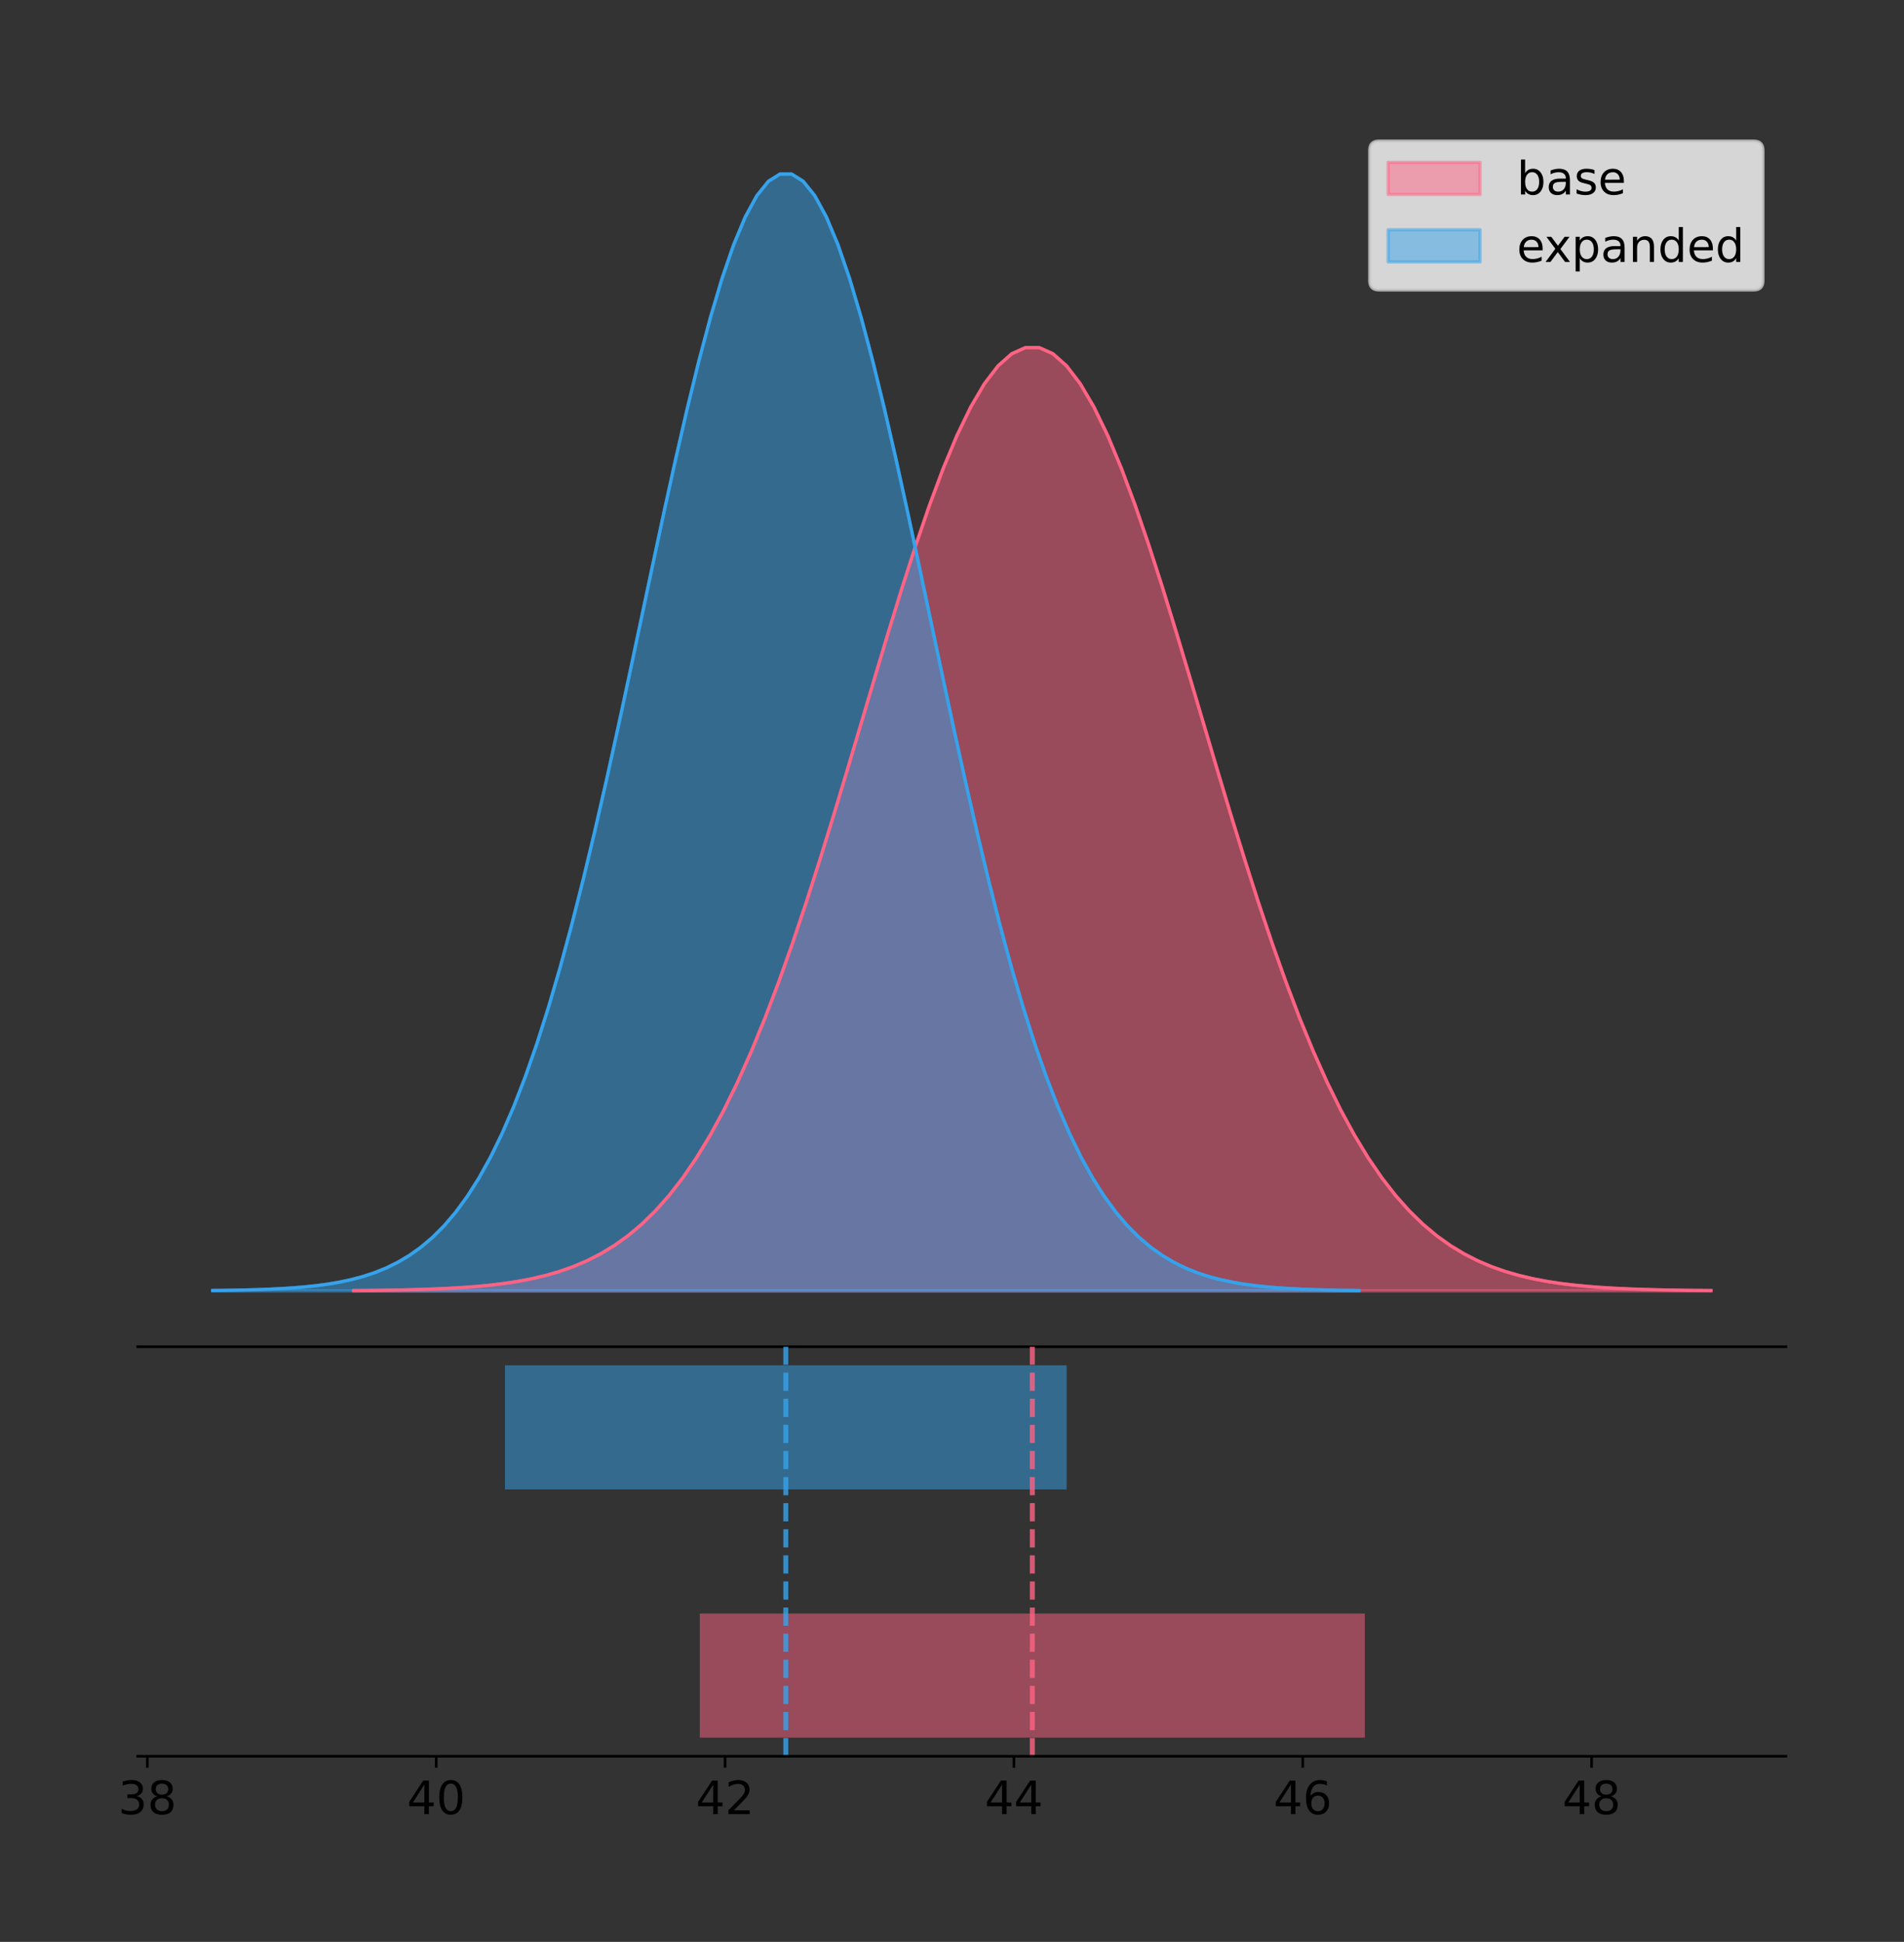 <?xml version="1.0" encoding="utf-8" standalone="no"?>
<!DOCTYPE svg PUBLIC "-//W3C//DTD SVG 1.1//EN"
  "http://www.w3.org/Graphics/SVG/1.1/DTD/svg11.dtd">
<!-- Created with matplotlib (https://matplotlib.org/) -->
<svg height="591.509pt" version="1.1" viewBox="0 0 580.173 591.509" width="580.173pt" xmlns="http://www.w3.org/2000/svg" xmlns:xlink="http://www.w3.org/1999/xlink">
 <rect x="0" y="0" width="580.173" height="591.509" fill="#333333" stroke="none"/>
 <defs>
  <style type="text/css">
*{stroke-linecap:butt;stroke-linejoin:round;}
  </style>
 </defs>
 <g id="figure_1">
  <g id="patch_1">
   <path d="M 0 591.509 
L 580.173 591.509 
L 580.173 0 
L 0 0 
z
" style="fill:none;"/>
  </g>
  <g id="axes_1">
   <g id="patch_2">
    <path d="M 41.973 410.22 
L 544.173 410.22 
L 544.173 36 
L 41.973 36 
z
" style="fill:none;"/>
   </g>
   <g id="PolyCollection_1">
    <defs>
     <path d="M 107.779 -198.299 
L 107.779 -198.396 
L 111.956 -198.432 
L 116.134 -198.481 
L 120.311 -198.546 
L 124.489 -198.633 
L 128.666 -198.747 
L 132.844 -198.896 
L 137.021 -199.089 
L 141.198 -199.338 
L 145.376 -199.657 
L 149.553 -200.063 
L 153.731 -200.574 
L 157.908 -201.215 
L 162.086 -202.012 
L 166.263 -202.996 
L 170.44 -204.201 
L 174.618 -205.669 
L 178.795 -207.441 
L 182.973 -209.565 
L 187.15 -212.093 
L 191.328 -215.078 
L 195.505 -218.576 
L 199.683 -222.644 
L 203.86 -227.337 
L 208.037 -232.711 
L 212.215 -238.813 
L 216.392 -245.687 
L 220.57 -253.366 
L 224.747 -261.873 
L 228.925 -271.217 
L 233.102 -281.39 
L 237.28 -292.365 
L 241.457 -304.098 
L 245.634 -316.519 
L 249.812 -329.539 
L 253.989 -343.044 
L 258.167 -356.9 
L 262.344 -370.952 
L 266.522 -385.025 
L 270.699 -398.931 
L 274.877 -412.469 
L 279.054 -425.433 
L 283.231 -437.614 
L 287.409 -448.806 
L 291.586 -458.816 
L 295.764 -467.462 
L 299.941 -474.585 
L 304.119 -480.051 
L 308.296 -483.755 
L 312.474 -485.625 
L 316.651 -485.625 
L 320.828 -483.755 
L 325.006 -480.051 
L 329.183 -474.585 
L 333.361 -467.462 
L 337.538 -458.816 
L 341.716 -448.806 
L 345.893 -437.614 
L 350.071 -425.433 
L 354.248 -412.469 
L 358.425 -398.931 
L 362.603 -385.025 
L 366.78 -370.952 
L 370.958 -356.9 
L 375.135 -343.044 
L 379.313 -329.539 
L 383.49 -316.519 
L 387.667 -304.098 
L 391.845 -292.365 
L 396.022 -281.39 
L 400.2 -271.217 
L 404.377 -261.873 
L 408.555 -253.366 
L 412.732 -245.687 
L 416.91 -238.813 
L 421.087 -232.711 
L 425.264 -227.337 
L 429.442 -222.644 
L 433.619 -218.576 
L 437.797 -215.078 
L 441.974 -212.093 
L 446.152 -209.565 
L 450.329 -207.441 
L 454.507 -205.669 
L 458.684 -204.201 
L 462.861 -202.996 
L 467.039 -202.012 
L 471.216 -201.215 
L 475.394 -200.574 
L 479.571 -200.063 
L 483.749 -199.657 
L 487.926 -199.338 
L 492.104 -199.089 
L 496.281 -198.896 
L 500.458 -198.747 
L 504.636 -198.633 
L 508.813 -198.546 
L 512.991 -198.481 
L 517.168 -198.432 
L 521.346 -198.396 
L 521.346 -198.299 
L 521.346 -198.299 
L 517.168 -198.299 
L 512.991 -198.299 
L 508.813 -198.299 
L 504.636 -198.299 
L 500.458 -198.299 
L 496.281 -198.299 
L 492.104 -198.299 
L 487.926 -198.299 
L 483.749 -198.299 
L 479.571 -198.299 
L 475.394 -198.299 
L 471.216 -198.299 
L 467.039 -198.299 
L 462.861 -198.299 
L 458.684 -198.299 
L 454.507 -198.299 
L 450.329 -198.299 
L 446.152 -198.299 
L 441.974 -198.299 
L 437.797 -198.299 
L 433.619 -198.299 
L 429.442 -198.299 
L 425.264 -198.299 
L 421.087 -198.299 
L 416.91 -198.299 
L 412.732 -198.299 
L 408.555 -198.299 
L 404.377 -198.299 
L 400.2 -198.299 
L 396.022 -198.299 
L 391.845 -198.299 
L 387.667 -198.299 
L 383.49 -198.299 
L 379.313 -198.299 
L 375.135 -198.299 
L 370.958 -198.299 
L 366.78 -198.299 
L 362.603 -198.299 
L 358.425 -198.299 
L 354.248 -198.299 
L 350.071 -198.299 
L 345.893 -198.299 
L 341.716 -198.299 
L 337.538 -198.299 
L 333.361 -198.299 
L 329.183 -198.299 
L 325.006 -198.299 
L 320.828 -198.299 
L 316.651 -198.299 
L 312.474 -198.299 
L 308.296 -198.299 
L 304.119 -198.299 
L 299.941 -198.299 
L 295.764 -198.299 
L 291.586 -198.299 
L 287.409 -198.299 
L 283.231 -198.299 
L 279.054 -198.299 
L 274.877 -198.299 
L 270.699 -198.299 
L 266.522 -198.299 
L 262.344 -198.299 
L 258.167 -198.299 
L 253.989 -198.299 
L 249.812 -198.299 
L 245.634 -198.299 
L 241.457 -198.299 
L 237.28 -198.299 
L 233.102 -198.299 
L 228.925 -198.299 
L 224.747 -198.299 
L 220.57 -198.299 
L 216.392 -198.299 
L 212.215 -198.299 
L 208.037 -198.299 
L 203.86 -198.299 
L 199.683 -198.299 
L 195.505 -198.299 
L 191.328 -198.299 
L 187.15 -198.299 
L 182.973 -198.299 
L 178.795 -198.299 
L 174.618 -198.299 
L 170.44 -198.299 
L 166.263 -198.299 
L 162.086 -198.299 
L 157.908 -198.299 
L 153.731 -198.299 
L 149.553 -198.299 
L 145.376 -198.299 
L 141.198 -198.299 
L 137.021 -198.299 
L 132.844 -198.299 
L 128.666 -198.299 
L 124.489 -198.299 
L 120.311 -198.299 
L 116.134 -198.299 
L 111.956 -198.299 
L 107.779 -198.299 
z
" id="m70ea518205" style="stroke:#ff6384;stroke-opacity:0.5;"/>
    </defs>
    <g clip-path="url(#p9c0647af56)">
     <use style="fill:#ff6384;fill-opacity:0.5;stroke:#ff6384;stroke-opacity:0.5;" x="0" xlink:href="#m70ea518205" y="591.509"/>
    </g>
   </g>
   <g id="PolyCollection_2">
    <defs>
     <path d="M 64.8 -198.299 
L 64.8 -198.414 
L 68.328 -198.457 
L 71.857 -198.515 
L 75.385 -198.592 
L 78.913 -198.694 
L 82.441 -198.829 
L 85.969 -199.006 
L 89.497 -199.235 
L 93.026 -199.53 
L 96.554 -199.907 
L 100.082 -200.387 
L 103.61 -200.993 
L 107.138 -201.751 
L 110.666 -202.695 
L 114.195 -203.86 
L 117.723 -205.288 
L 121.251 -207.025 
L 124.779 -209.123 
L 128.307 -211.638 
L 131.836 -214.631 
L 135.364 -218.165 
L 138.892 -222.307 
L 142.42 -227.124 
L 145.948 -232.681 
L 149.476 -239.043 
L 153.005 -246.268 
L 156.533 -254.407 
L 160.061 -263.499 
L 163.589 -273.572 
L 167.117 -284.635 
L 170.646 -296.68 
L 174.174 -309.675 
L 177.702 -323.567 
L 181.23 -338.274 
L 184.758 -353.69 
L 188.286 -369.68 
L 191.815 -386.086 
L 195.343 -402.724 
L 198.871 -419.387 
L 202.399 -435.851 
L 205.927 -451.881 
L 209.455 -467.231 
L 212.984 -481.653 
L 216.512 -494.905 
L 220.04 -506.757 
L 223.568 -516.994 
L 227.096 -525.428 
L 230.625 -531.9 
L 234.153 -536.285 
L 237.681 -538.499 
L 241.209 -538.499 
L 244.737 -536.285 
L 248.265 -531.9 
L 251.794 -525.428 
L 255.322 -516.994 
L 258.85 -506.757 
L 262.378 -494.905 
L 265.906 -481.653 
L 269.434 -467.231 
L 272.963 -451.881 
L 276.491 -435.851 
L 280.019 -419.387 
L 283.547 -402.724 
L 287.075 -386.086 
L 290.604 -369.68 
L 294.132 -353.69 
L 297.66 -338.274 
L 301.188 -323.567 
L 304.716 -309.675 
L 308.244 -296.68 
L 311.773 -284.635 
L 315.301 -273.572 
L 318.829 -263.499 
L 322.357 -254.407 
L 325.885 -246.268 
L 329.413 -239.043 
L 332.942 -232.681 
L 336.47 -227.124 
L 339.998 -222.307 
L 343.526 -218.165 
L 347.054 -214.631 
L 350.583 -211.638 
L 354.111 -209.123 
L 357.639 -207.025 
L 361.167 -205.288 
L 364.695 -203.86 
L 368.223 -202.695 
L 371.752 -201.751 
L 375.28 -200.993 
L 378.808 -200.387 
L 382.336 -199.907 
L 385.864 -199.53 
L 389.392 -199.235 
L 392.921 -199.006 
L 396.449 -198.829 
L 399.977 -198.694 
L 403.505 -198.592 
L 407.033 -198.515 
L 410.562 -198.457 
L 414.09 -198.414 
L 414.09 -198.299 
L 414.09 -198.299 
L 410.562 -198.299 
L 407.033 -198.299 
L 403.505 -198.299 
L 399.977 -198.299 
L 396.449 -198.299 
L 392.921 -198.299 
L 389.392 -198.299 
L 385.864 -198.299 
L 382.336 -198.299 
L 378.808 -198.299 
L 375.28 -198.299 
L 371.752 -198.299 
L 368.223 -198.299 
L 364.695 -198.299 
L 361.167 -198.299 
L 357.639 -198.299 
L 354.111 -198.299 
L 350.583 -198.299 
L 347.054 -198.299 
L 343.526 -198.299 
L 339.998 -198.299 
L 336.47 -198.299 
L 332.942 -198.299 
L 329.413 -198.299 
L 325.885 -198.299 
L 322.357 -198.299 
L 318.829 -198.299 
L 315.301 -198.299 
L 311.773 -198.299 
L 308.244 -198.299 
L 304.716 -198.299 
L 301.188 -198.299 
L 297.66 -198.299 
L 294.132 -198.299 
L 290.604 -198.299 
L 287.075 -198.299 
L 283.547 -198.299 
L 280.019 -198.299 
L 276.491 -198.299 
L 272.963 -198.299 
L 269.434 -198.299 
L 265.906 -198.299 
L 262.378 -198.299 
L 258.85 -198.299 
L 255.322 -198.299 
L 251.794 -198.299 
L 248.265 -198.299 
L 244.737 -198.299 
L 241.209 -198.299 
L 237.681 -198.299 
L 234.153 -198.299 
L 230.625 -198.299 
L 227.096 -198.299 
L 223.568 -198.299 
L 220.04 -198.299 
L 216.512 -198.299 
L 212.984 -198.299 
L 209.455 -198.299 
L 205.927 -198.299 
L 202.399 -198.299 
L 198.871 -198.299 
L 195.343 -198.299 
L 191.815 -198.299 
L 188.286 -198.299 
L 184.758 -198.299 
L 181.23 -198.299 
L 177.702 -198.299 
L 174.174 -198.299 
L 170.646 -198.299 
L 167.117 -198.299 
L 163.589 -198.299 
L 160.061 -198.299 
L 156.533 -198.299 
L 153.005 -198.299 
L 149.476 -198.299 
L 145.948 -198.299 
L 142.42 -198.299 
L 138.892 -198.299 
L 135.364 -198.299 
L 131.836 -198.299 
L 128.307 -198.299 
L 124.779 -198.299 
L 121.251 -198.299 
L 117.723 -198.299 
L 114.195 -198.299 
L 110.666 -198.299 
L 107.138 -198.299 
L 103.61 -198.299 
L 100.082 -198.299 
L 96.554 -198.299 
L 93.026 -198.299 
L 89.497 -198.299 
L 85.969 -198.299 
L 82.441 -198.299 
L 78.913 -198.299 
L 75.385 -198.299 
L 71.857 -198.299 
L 68.328 -198.299 
L 64.8 -198.299 
z
" id="m947b53eb2e" style="stroke:#36a2eb;stroke-opacity:0.5;"/>
    </defs>
    <g clip-path="url(#p9c0647af56)">
     <use style="fill:#36a2eb;fill-opacity:0.5;stroke:#36a2eb;stroke-opacity:0.5;" x="0" xlink:href="#m947b53eb2e" y="591.509"/>
    </g>
   </g>
   <g id="line2d_1">
    <path clip-path="url(#p9c0647af56)" d="M 107.779 393.114 
L 111.956 393.077 
L 116.134 393.028 
L 120.311 392.963 
L 124.489 392.876 
L 128.666 392.762 
L 132.844 392.614 
L 137.021 392.42 
L 141.198 392.171 
L 145.376 391.852 
L 149.553 391.447 
L 153.731 390.935 
L 157.908 390.294 
L 162.086 389.498 
L 166.263 388.514 
L 170.44 387.308 
L 174.618 385.841 
L 178.795 384.069 
L 182.973 381.944 
L 187.15 379.417 
L 191.328 376.432 
L 195.505 372.934 
L 199.683 368.866 
L 203.86 364.172 
L 208.037 358.799 
L 212.215 352.697 
L 216.392 345.823 
L 220.57 338.144 
L 224.747 329.636 
L 228.925 320.293 
L 233.102 310.12 
L 237.28 299.144 
L 241.457 287.412 
L 245.634 274.99 
L 249.812 261.971 
L 253.989 248.465 
L 258.167 234.609 
L 262.344 220.558 
L 266.522 206.485 
L 270.699 192.579 
L 274.877 179.04 
L 279.054 166.077 
L 283.231 153.896 
L 287.409 142.703 
L 291.586 132.693 
L 295.764 124.047 
L 299.941 116.924 
L 304.119 111.458 
L 308.296 107.755 
L 312.474 105.884 
L 316.651 105.884 
L 320.828 107.755 
L 325.006 111.458 
L 329.183 116.924 
L 333.361 124.047 
L 337.538 132.693 
L 341.716 142.703 
L 345.893 153.896 
L 350.071 166.077 
L 354.248 179.04 
L 358.425 192.579 
L 362.603 206.485 
L 366.78 220.558 
L 370.958 234.609 
L 375.135 248.465 
L 379.313 261.971 
L 383.49 274.99 
L 387.667 287.412 
L 391.845 299.144 
L 396.022 310.12 
L 400.2 320.293 
L 404.377 329.636 
L 408.555 338.144 
L 412.732 345.823 
L 416.91 352.697 
L 421.087 358.799 
L 425.264 364.172 
L 429.442 368.866 
L 433.619 372.934 
L 437.797 376.432 
L 441.974 379.417 
L 446.152 381.944 
L 450.329 384.069 
L 454.507 385.841 
L 458.684 387.308 
L 462.861 388.514 
L 467.039 389.498 
L 471.216 390.294 
L 475.394 390.935 
L 479.571 391.447 
L 483.749 391.852 
L 487.926 392.171 
L 492.104 392.42 
L 496.281 392.614 
L 500.458 392.762 
L 504.636 392.876 
L 508.813 392.963 
L 512.991 393.028 
L 517.168 393.077 
L 521.346 393.114 
" style="fill:none;stroke:#ff6384;stroke-linecap:square;"/>
   </g>
   <g id="line2d_2">
    <path clip-path="url(#p9c0647af56)" d="M 64.8 393.096 
L 68.328 393.053 
L 71.857 392.995 
L 75.385 392.918 
L 78.913 392.815 
L 82.441 392.68 
L 85.969 392.504 
L 89.497 392.275 
L 93.026 391.98 
L 96.554 391.602 
L 100.082 391.122 
L 103.61 390.516 
L 107.138 389.758 
L 110.666 388.814 
L 114.195 387.65 
L 117.723 386.222 
L 121.251 384.485 
L 124.779 382.386 
L 128.307 379.871 
L 131.836 376.878 
L 135.364 373.344 
L 138.892 369.202 
L 142.42 364.386 
L 145.948 358.828 
L 149.476 352.466 
L 153.005 345.241 
L 156.533 337.103 
L 160.061 328.01 
L 163.589 317.937 
L 167.117 306.874 
L 170.646 294.829 
L 174.174 281.834 
L 177.702 267.942 
L 181.23 253.235 
L 184.758 237.82 
L 188.286 221.829 
L 191.815 205.423 
L 195.343 188.786 
L 198.871 172.123 
L 202.399 155.658 
L 205.927 139.628 
L 209.455 124.279 
L 212.984 109.857 
L 216.512 96.604 
L 220.04 84.752 
L 223.568 74.515 
L 227.096 66.081 
L 230.625 59.61 
L 234.153 55.224 
L 237.681 53.01 
L 241.209 53.01 
L 244.737 55.224 
L 248.265 59.61 
L 251.794 66.081 
L 255.322 74.515 
L 258.85 84.752 
L 262.378 96.604 
L 265.906 109.857 
L 269.434 124.279 
L 272.963 139.628 
L 276.491 155.658 
L 280.019 172.123 
L 283.547 188.786 
L 287.075 205.423 
L 290.604 221.829 
L 294.132 237.82 
L 297.66 253.235 
L 301.188 267.942 
L 304.716 281.834 
L 308.244 294.829 
L 311.773 306.874 
L 315.301 317.937 
L 318.829 328.01 
L 322.357 337.103 
L 325.885 345.241 
L 329.413 352.466 
L 332.942 358.828 
L 336.47 364.386 
L 339.998 369.202 
L 343.526 373.344 
L 347.054 376.878 
L 350.583 379.871 
L 354.111 382.386 
L 357.639 384.485 
L 361.167 386.222 
L 364.695 387.65 
L 368.223 388.814 
L 371.752 389.758 
L 375.28 390.516 
L 378.808 391.122 
L 382.336 391.602 
L 385.864 391.98 
L 389.392 392.275 
L 392.921 392.504 
L 396.449 392.68 
L 399.977 392.815 
L 403.505 392.918 
L 407.033 392.995 
L 410.562 393.053 
L 414.09 393.096 
" style="fill:none;stroke:#36a2eb;stroke-linecap:square;"/>
   </g>
   <g id="patch_3">
    <path d="M 41.973 410.22 
L 544.173 410.22 
" style="fill:none;stroke:#000000;stroke-linecap:square;stroke-linejoin:miter;stroke-width:0.8;"/>
   </g>
   <g id="legend_1">
    <g id="patch_4">
     <path d="M 420.188 88.299 
L 534.373 88.299 
Q 537.173 88.299 537.173 85.499 
L 537.173 45.8 
Q 537.173 43 534.373 43 
L 420.188 43 
Q 417.388 43 417.388 45.8 
L 417.388 85.499 
Q 417.388 88.299 420.188 88.299 
z
" style="fill:#ffffff;opacity:0.8;stroke:#cccccc;stroke-linejoin:miter;"/>
    </g>
    <g id="patch_5">
     <path d="M 422.988 59.238 
L 450.988 59.238 
L 450.988 49.438 
L 422.988 49.438 
z
" style="fill:#ff6384;opacity:0.5;stroke:#ff6384;stroke-linejoin:miter;"/>
    </g>
    <g id="text_1">
     <!-- base -->
     <defs>
      <path d="M 48.688 27.297 
Q 48.688 37.203 44.609 42.844 
Q 40.531 48.484 33.406 48.484 
Q 26.266 48.484 22.188 42.844 
Q 18.109 37.203 18.109 27.297 
Q 18.109 17.391 22.188 11.75 
Q 26.266 6.109 33.406 6.109 
Q 40.531 6.109 44.609 11.75 
Q 48.688 17.391 48.688 27.297 
z
M 18.109 46.391 
Q 20.953 51.266 25.266 53.625 
Q 29.594 56 35.594 56 
Q 45.562 56 51.781 48.094 
Q 58.016 40.188 58.016 27.297 
Q 58.016 14.406 51.781 6.484 
Q 45.562 -1.422 35.594 -1.422 
Q 29.594 -1.422 25.266 0.953 
Q 20.953 3.328 18.109 8.203 
L 18.109 0 
L 9.078 0 
L 9.078 75.984 
L 18.109 75.984 
z
" id="DejaVuSans-98"/>
      <path d="M 34.281 27.484 
Q 23.391 27.484 19.188 25 
Q 14.984 22.516 14.984 16.5 
Q 14.984 11.719 18.141 8.906 
Q 21.297 6.109 26.703 6.109 
Q 34.188 6.109 38.703 11.406 
Q 43.219 16.703 43.219 25.484 
L 43.219 27.484 
z
M 52.203 31.203 
L 52.203 0 
L 43.219 0 
L 43.219 8.297 
Q 40.141 3.328 35.547 0.953 
Q 30.953 -1.422 24.312 -1.422 
Q 15.922 -1.422 10.953 3.297 
Q 6 8.016 6 15.922 
Q 6 25.141 12.172 29.828 
Q 18.359 34.516 30.609 34.516 
L 43.219 34.516 
L 43.219 35.406 
Q 43.219 41.609 39.141 45 
Q 35.062 48.391 27.688 48.391 
Q 23 48.391 18.547 47.266 
Q 14.109 46.141 10.016 43.891 
L 10.016 52.203 
Q 14.938 54.109 19.578 55.047 
Q 24.219 56 28.609 56 
Q 40.484 56 46.344 49.844 
Q 52.203 43.703 52.203 31.203 
z
" id="DejaVuSans-97"/>
      <path d="M 44.281 53.078 
L 44.281 44.578 
Q 40.484 46.531 36.375 47.5 
Q 32.281 48.484 27.875 48.484 
Q 21.188 48.484 17.844 46.438 
Q 14.5 44.391 14.5 40.281 
Q 14.5 37.156 16.891 35.375 
Q 19.281 33.594 26.516 31.984 
L 29.594 31.297 
Q 39.156 29.25 43.188 25.516 
Q 47.219 21.781 47.219 15.094 
Q 47.219 7.469 41.188 3.016 
Q 35.156 -1.422 24.609 -1.422 
Q 20.219 -1.422 15.453 -0.562 
Q 10.688 0.297 5.422 2 
L 5.422 11.281 
Q 10.406 8.688 15.234 7.391 
Q 20.062 6.109 24.812 6.109 
Q 31.156 6.109 34.562 8.281 
Q 37.984 10.453 37.984 14.406 
Q 37.984 18.062 35.516 20.016 
Q 33.062 21.969 24.703 23.781 
L 21.578 24.516 
Q 13.234 26.266 9.516 29.906 
Q 5.812 33.547 5.812 39.891 
Q 5.812 47.609 11.281 51.797 
Q 16.75 56 26.812 56 
Q 31.781 56 36.172 55.266 
Q 40.578 54.547 44.281 53.078 
z
" id="DejaVuSans-115"/>
      <path d="M 56.203 29.594 
L 56.203 25.203 
L 14.891 25.203 
Q 15.484 15.922 20.484 11.062 
Q 25.484 6.203 34.422 6.203 
Q 39.594 6.203 44.453 7.469 
Q 49.312 8.734 54.109 11.281 
L 54.109 2.781 
Q 49.266 0.734 44.188 -0.344 
Q 39.109 -1.422 33.891 -1.422 
Q 20.797 -1.422 13.156 6.188 
Q 5.516 13.812 5.516 26.812 
Q 5.516 40.234 12.766 48.109 
Q 20.016 56 32.328 56 
Q 43.359 56 49.781 48.891 
Q 56.203 41.797 56.203 29.594 
z
M 47.219 32.234 
Q 47.125 39.594 43.094 43.984 
Q 39.062 48.391 32.422 48.391 
Q 24.906 48.391 20.391 44.141 
Q 15.875 39.891 15.188 32.172 
z
" id="DejaVuSans-101"/>
     </defs>
     <g transform="translate(462.188 59.238)scale(0.14 -0.14)">
      <use xlink:href="#DejaVuSans-98"/>
      <use x="63.477" xlink:href="#DejaVuSans-97"/>
      <use x="124.756" xlink:href="#DejaVuSans-115"/>
      <use x="176.855" xlink:href="#DejaVuSans-101"/>
     </g>
    </g>
    <g id="patch_6">
     <path d="M 422.988 79.787 
L 450.988 79.787 
L 450.988 69.987 
L 422.988 69.987 
z
" style="fill:#36a2eb;opacity:0.5;stroke:#36a2eb;stroke-linejoin:miter;"/>
    </g>
    <g id="text_2">
     <!-- expanded -->
     <defs>
      <path d="M 54.891 54.688 
L 35.109 28.078 
L 55.906 0 
L 45.312 0 
L 29.391 21.484 
L 13.484 0 
L 2.875 0 
L 24.125 28.609 
L 4.688 54.688 
L 15.281 54.688 
L 29.781 35.203 
L 44.281 54.688 
z
" id="DejaVuSans-120"/>
      <path d="M 18.109 8.203 
L 18.109 -20.797 
L 9.078 -20.797 
L 9.078 54.688 
L 18.109 54.688 
L 18.109 46.391 
Q 20.953 51.266 25.266 53.625 
Q 29.594 56 35.594 56 
Q 45.562 56 51.781 48.094 
Q 58.016 40.188 58.016 27.297 
Q 58.016 14.406 51.781 6.484 
Q 45.562 -1.422 35.594 -1.422 
Q 29.594 -1.422 25.266 0.953 
Q 20.953 3.328 18.109 8.203 
z
M 48.688 27.297 
Q 48.688 37.203 44.609 42.844 
Q 40.531 48.484 33.406 48.484 
Q 26.266 48.484 22.188 42.844 
Q 18.109 37.203 18.109 27.297 
Q 18.109 17.391 22.188 11.75 
Q 26.266 6.109 33.406 6.109 
Q 40.531 6.109 44.609 11.75 
Q 48.688 17.391 48.688 27.297 
z
" id="DejaVuSans-112"/>
      <path d="M 54.891 33.016 
L 54.891 0 
L 45.906 0 
L 45.906 32.719 
Q 45.906 40.484 42.875 44.328 
Q 39.844 48.188 33.797 48.188 
Q 26.516 48.188 22.312 43.547 
Q 18.109 38.922 18.109 30.906 
L 18.109 0 
L 9.078 0 
L 9.078 54.688 
L 18.109 54.688 
L 18.109 46.188 
Q 21.344 51.125 25.703 53.562 
Q 30.078 56 35.797 56 
Q 45.219 56 50.047 50.172 
Q 54.891 44.344 54.891 33.016 
z
" id="DejaVuSans-110"/>
      <path d="M 45.406 46.391 
L 45.406 75.984 
L 54.391 75.984 
L 54.391 0 
L 45.406 0 
L 45.406 8.203 
Q 42.578 3.328 38.25 0.953 
Q 33.938 -1.422 27.875 -1.422 
Q 17.969 -1.422 11.734 6.484 
Q 5.516 14.406 5.516 27.297 
Q 5.516 40.188 11.734 48.094 
Q 17.969 56 27.875 56 
Q 33.938 56 38.25 53.625 
Q 42.578 51.266 45.406 46.391 
z
M 14.797 27.297 
Q 14.797 17.391 18.875 11.75 
Q 22.953 6.109 30.078 6.109 
Q 37.203 6.109 41.297 11.75 
Q 45.406 17.391 45.406 27.297 
Q 45.406 37.203 41.297 42.844 
Q 37.203 48.484 30.078 48.484 
Q 22.953 48.484 18.875 42.844 
Q 14.797 37.203 14.797 27.297 
z
" id="DejaVuSans-100"/>
     </defs>
     <g transform="translate(462.188 79.787)scale(0.14 -0.14)">
      <use xlink:href="#DejaVuSans-101"/>
      <use x="59.773" xlink:href="#DejaVuSans-120"/>
      <use x="118.953" xlink:href="#DejaVuSans-112"/>
      <use x="182.43" xlink:href="#DejaVuSans-97"/>
      <use x="243.709" xlink:href="#DejaVuSans-110"/>
      <use x="307.088" xlink:href="#DejaVuSans-100"/>
      <use x="370.564" xlink:href="#DejaVuSans-101"/>
      <use x="432.088" xlink:href="#DejaVuSans-100"/>
     </g>
    </g>
   </g>
  </g>
  <g id="axes_2">
   <g id="patch_7">
    <path d="M 41.973 534.96 
L 544.173 534.96 
L 544.173 410.22 
L 41.973 410.22 
z
" style="fill:none;"/>
   </g>
   <g id="patch_8">
    <path clip-path="url(#pf3e60da048)" d="M 213.238 529.29 
L 415.886 529.29 
L 415.886 491.49 
L 213.238 491.49 
z
" style="fill:#ff6384;opacity:0.5;"/>
   </g>
   <g id="patch_9">
    <path clip-path="url(#pf3e60da048)" d="M 153.869 453.69 
L 325.021 453.69 
L 325.021 415.89 
L 153.869 415.89 
z
" style="fill:#36a2eb;opacity:0.5;"/>
   </g>
   <g id="matplotlib.axis_1">
    <g id="xtick_1">
     <g id="line2d_3">
      <defs>
       <path d="M 0 0 
L 0 3.5 
" id="me04e9348bc" style="stroke:#000000;stroke-width:0.8;"/>
      </defs>
      <g>
       <use style="stroke:#000000;stroke-width:0.8;" x="44.907" xlink:href="#me04e9348bc" y="534.96"/>
      </g>
     </g>
     <g id="text_3">
      <!-- 38 -->
      <defs>
       <path d="M 40.578 39.312 
Q 47.656 37.797 51.625 33 
Q 55.609 28.219 55.609 21.188 
Q 55.609 10.406 48.188 4.484 
Q 40.766 -1.422 27.094 -1.422 
Q 22.516 -1.422 17.656 -0.516 
Q 12.797 0.391 7.625 2.203 
L 7.625 11.719 
Q 11.719 9.328 16.594 8.109 
Q 21.484 6.891 26.812 6.891 
Q 36.078 6.891 40.938 10.547 
Q 45.797 14.203 45.797 21.188 
Q 45.797 27.641 41.281 31.266 
Q 36.766 34.906 28.719 34.906 
L 20.219 34.906 
L 20.219 43.016 
L 29.109 43.016 
Q 36.375 43.016 40.234 45.922 
Q 44.094 48.828 44.094 54.297 
Q 44.094 59.906 40.109 62.906 
Q 36.141 65.922 28.719 65.922 
Q 24.656 65.922 20.016 65.031 
Q 15.375 64.156 9.812 62.312 
L 9.812 71.094 
Q 15.438 72.656 20.344 73.438 
Q 25.25 74.219 29.594 74.219 
Q 40.828 74.219 47.359 69.109 
Q 53.906 64.016 53.906 55.328 
Q 53.906 49.266 50.438 45.094 
Q 46.969 40.922 40.578 39.312 
z
" id="DejaVuSans-51"/>
       <path d="M 31.781 34.625 
Q 24.75 34.625 20.719 30.859 
Q 16.703 27.094 16.703 20.516 
Q 16.703 13.922 20.719 10.156 
Q 24.75 6.391 31.781 6.391 
Q 38.812 6.391 42.859 10.172 
Q 46.922 13.969 46.922 20.516 
Q 46.922 27.094 42.891 30.859 
Q 38.875 34.625 31.781 34.625 
z
M 21.922 38.812 
Q 15.578 40.375 12.031 44.719 
Q 8.5 49.078 8.5 55.328 
Q 8.5 64.062 14.719 69.141 
Q 20.953 74.219 31.781 74.219 
Q 42.672 74.219 48.875 69.141 
Q 55.078 64.062 55.078 55.328 
Q 55.078 49.078 51.531 44.719 
Q 48 40.375 41.703 38.812 
Q 48.828 37.156 52.797 32.312 
Q 56.781 27.484 56.781 20.516 
Q 56.781 9.906 50.312 4.234 
Q 43.844 -1.422 31.781 -1.422 
Q 19.734 -1.422 13.25 4.234 
Q 6.781 9.906 6.781 20.516 
Q 6.781 27.484 10.781 32.312 
Q 14.797 37.156 21.922 38.812 
z
M 18.312 54.391 
Q 18.312 48.734 21.844 45.562 
Q 25.391 42.391 31.781 42.391 
Q 38.141 42.391 41.719 45.562 
Q 45.312 48.734 45.312 54.391 
Q 45.312 60.062 41.719 63.234 
Q 38.141 66.406 31.781 66.406 
Q 25.391 66.406 21.844 63.234 
Q 18.312 60.062 18.312 54.391 
z
" id="DejaVuSans-56"/>
      </defs>
      <g transform="translate(36 552.598)scale(0.14 -0.14)">
       <use xlink:href="#DejaVuSans-51"/>
       <use x="63.623" xlink:href="#DejaVuSans-56"/>
      </g>
     </g>
    </g>
    <g id="xtick_2">
     <g id="line2d_4">
      <g>
       <use style="stroke:#000000;stroke-width:0.8;" x="132.924" xlink:href="#me04e9348bc" y="534.96"/>
      </g>
     </g>
     <g id="text_4">
      <!-- 40 -->
      <defs>
       <path d="M 37.797 64.312 
L 12.891 25.391 
L 37.797 25.391 
z
M 35.203 72.906 
L 47.609 72.906 
L 47.609 25.391 
L 58.016 25.391 
L 58.016 17.188 
L 47.609 17.188 
L 47.609 0 
L 37.797 0 
L 37.797 17.188 
L 4.891 17.188 
L 4.891 26.703 
z
" id="DejaVuSans-52"/>
       <path d="M 31.781 66.406 
Q 24.172 66.406 20.328 58.906 
Q 16.5 51.422 16.5 36.375 
Q 16.5 21.391 20.328 13.891 
Q 24.172 6.391 31.781 6.391 
Q 39.453 6.391 43.281 13.891 
Q 47.125 21.391 47.125 36.375 
Q 47.125 51.422 43.281 58.906 
Q 39.453 66.406 31.781 66.406 
z
M 31.781 74.219 
Q 44.047 74.219 50.516 64.516 
Q 56.984 54.828 56.984 36.375 
Q 56.984 17.969 50.516 8.266 
Q 44.047 -1.422 31.781 -1.422 
Q 19.531 -1.422 13.062 8.266 
Q 6.594 17.969 6.594 36.375 
Q 6.594 54.828 13.062 64.516 
Q 19.531 74.219 31.781 74.219 
z
" id="DejaVuSans-48"/>
      </defs>
      <g transform="translate(124.016 552.598)scale(0.14 -0.14)">
       <use xlink:href="#DejaVuSans-52"/>
       <use x="63.623" xlink:href="#DejaVuSans-48"/>
      </g>
     </g>
    </g>
    <g id="xtick_3">
     <g id="line2d_5">
      <g>
       <use style="stroke:#000000;stroke-width:0.8;" x="220.94" xlink:href="#me04e9348bc" y="534.96"/>
      </g>
     </g>
     <g id="text_5">
      <!-- 42 -->
      <defs>
       <path d="M 19.188 8.297 
L 53.609 8.297 
L 53.609 0 
L 7.328 0 
L 7.328 8.297 
Q 12.938 14.109 22.625 23.891 
Q 32.328 33.688 34.812 36.531 
Q 39.547 41.844 41.422 45.531 
Q 43.312 49.219 43.312 52.781 
Q 43.312 58.594 39.234 62.25 
Q 35.156 65.922 28.609 65.922 
Q 23.969 65.922 18.812 64.312 
Q 13.672 62.703 7.812 59.422 
L 7.812 69.391 
Q 13.766 71.781 18.938 73 
Q 24.125 74.219 28.422 74.219 
Q 39.75 74.219 46.484 68.547 
Q 53.219 62.891 53.219 53.422 
Q 53.219 48.922 51.531 44.891 
Q 49.859 40.875 45.406 35.406 
Q 44.188 33.984 37.641 27.219 
Q 31.109 20.453 19.188 8.297 
z
" id="DejaVuSans-50"/>
      </defs>
      <g transform="translate(212.032 552.598)scale(0.14 -0.14)">
       <use xlink:href="#DejaVuSans-52"/>
       <use x="63.623" xlink:href="#DejaVuSans-50"/>
      </g>
     </g>
    </g>
    <g id="xtick_4">
     <g id="line2d_6">
      <g>
       <use style="stroke:#000000;stroke-width:0.8;" x="308.956" xlink:href="#me04e9348bc" y="534.96"/>
      </g>
     </g>
     <g id="text_6">
      <!-- 44 -->
      <g transform="translate(300.048 552.598)scale(0.14 -0.14)">
       <use xlink:href="#DejaVuSans-52"/>
       <use x="63.623" xlink:href="#DejaVuSans-52"/>
      </g>
     </g>
    </g>
    <g id="xtick_5">
     <g id="line2d_7">
      <g>
       <use style="stroke:#000000;stroke-width:0.8;" x="396.972" xlink:href="#me04e9348bc" y="534.96"/>
      </g>
     </g>
     <g id="text_7">
      <!-- 46 -->
      <defs>
       <path d="M 33.016 40.375 
Q 26.375 40.375 22.484 35.828 
Q 18.609 31.297 18.609 23.391 
Q 18.609 15.531 22.484 10.953 
Q 26.375 6.391 33.016 6.391 
Q 39.656 6.391 43.531 10.953 
Q 47.406 15.531 47.406 23.391 
Q 47.406 31.297 43.531 35.828 
Q 39.656 40.375 33.016 40.375 
z
M 52.594 71.297 
L 52.594 62.312 
Q 48.875 64.062 45.094 64.984 
Q 41.312 65.922 37.594 65.922 
Q 27.828 65.922 22.672 59.328 
Q 17.531 52.734 16.797 39.406 
Q 19.672 43.656 24.016 45.922 
Q 28.375 48.188 33.594 48.188 
Q 44.578 48.188 50.953 41.516 
Q 57.328 34.859 57.328 23.391 
Q 57.328 12.156 50.688 5.359 
Q 44.047 -1.422 33.016 -1.422 
Q 20.359 -1.422 13.672 8.266 
Q 6.984 17.969 6.984 36.375 
Q 6.984 53.656 15.188 63.938 
Q 23.391 74.219 37.203 74.219 
Q 40.922 74.219 44.703 73.484 
Q 48.484 72.75 52.594 71.297 
z
" id="DejaVuSans-54"/>
      </defs>
      <g transform="translate(388.064 552.598)scale(0.14 -0.14)">
       <use xlink:href="#DejaVuSans-52"/>
       <use x="63.623" xlink:href="#DejaVuSans-54"/>
      </g>
     </g>
    </g>
    <g id="xtick_6">
     <g id="line2d_8">
      <g>
       <use style="stroke:#000000;stroke-width:0.8;" x="484.988" xlink:href="#me04e9348bc" y="534.96"/>
      </g>
     </g>
     <g id="text_8">
      <!-- 48 -->
      <g transform="translate(476.08 552.598)scale(0.14 -0.14)">
       <use xlink:href="#DejaVuSans-52"/>
       <use x="63.623" xlink:href="#DejaVuSans-56"/>
      </g>
     </g>
    </g>
   </g>
   <g id="line2d_9">
    <path clip-path="url(#pf3e60da048)" d="M 314.562 534.96 
L 314.562 410.22 
" style="fill:none;stroke:#ff6384;stroke-dasharray:5.55,2.4;stroke-dashoffset:0;stroke-opacity:0.8;stroke-width:1.5;"/>
   </g>
   <g id="line2d_10">
    <path clip-path="url(#pf3e60da048)" d="M 239.445 534.96 
L 239.445 410.22 
" style="fill:none;stroke:#36a2eb;stroke-dasharray:5.55,2.4;stroke-dashoffset:0;stroke-opacity:0.8;stroke-width:1.5;"/>
   </g>
   <g id="patch_10">
    <path d="M 41.973 534.96 
L 544.173 534.96 
" style="fill:none;stroke:#000000;stroke-linecap:square;stroke-linejoin:miter;stroke-width:0.8;"/>
   </g>
  </g>
 </g>
 <defs>
  <clipPath id="p9c0647af56">
   <rect height="374.22" width="502.2" x="41.973" y="36"/>
  </clipPath>
  <clipPath id="pf3e60da048">
   <rect height="124.74" width="502.2" x="41.973" y="410.22"/>
  </clipPath>
 </defs>
</svg>
